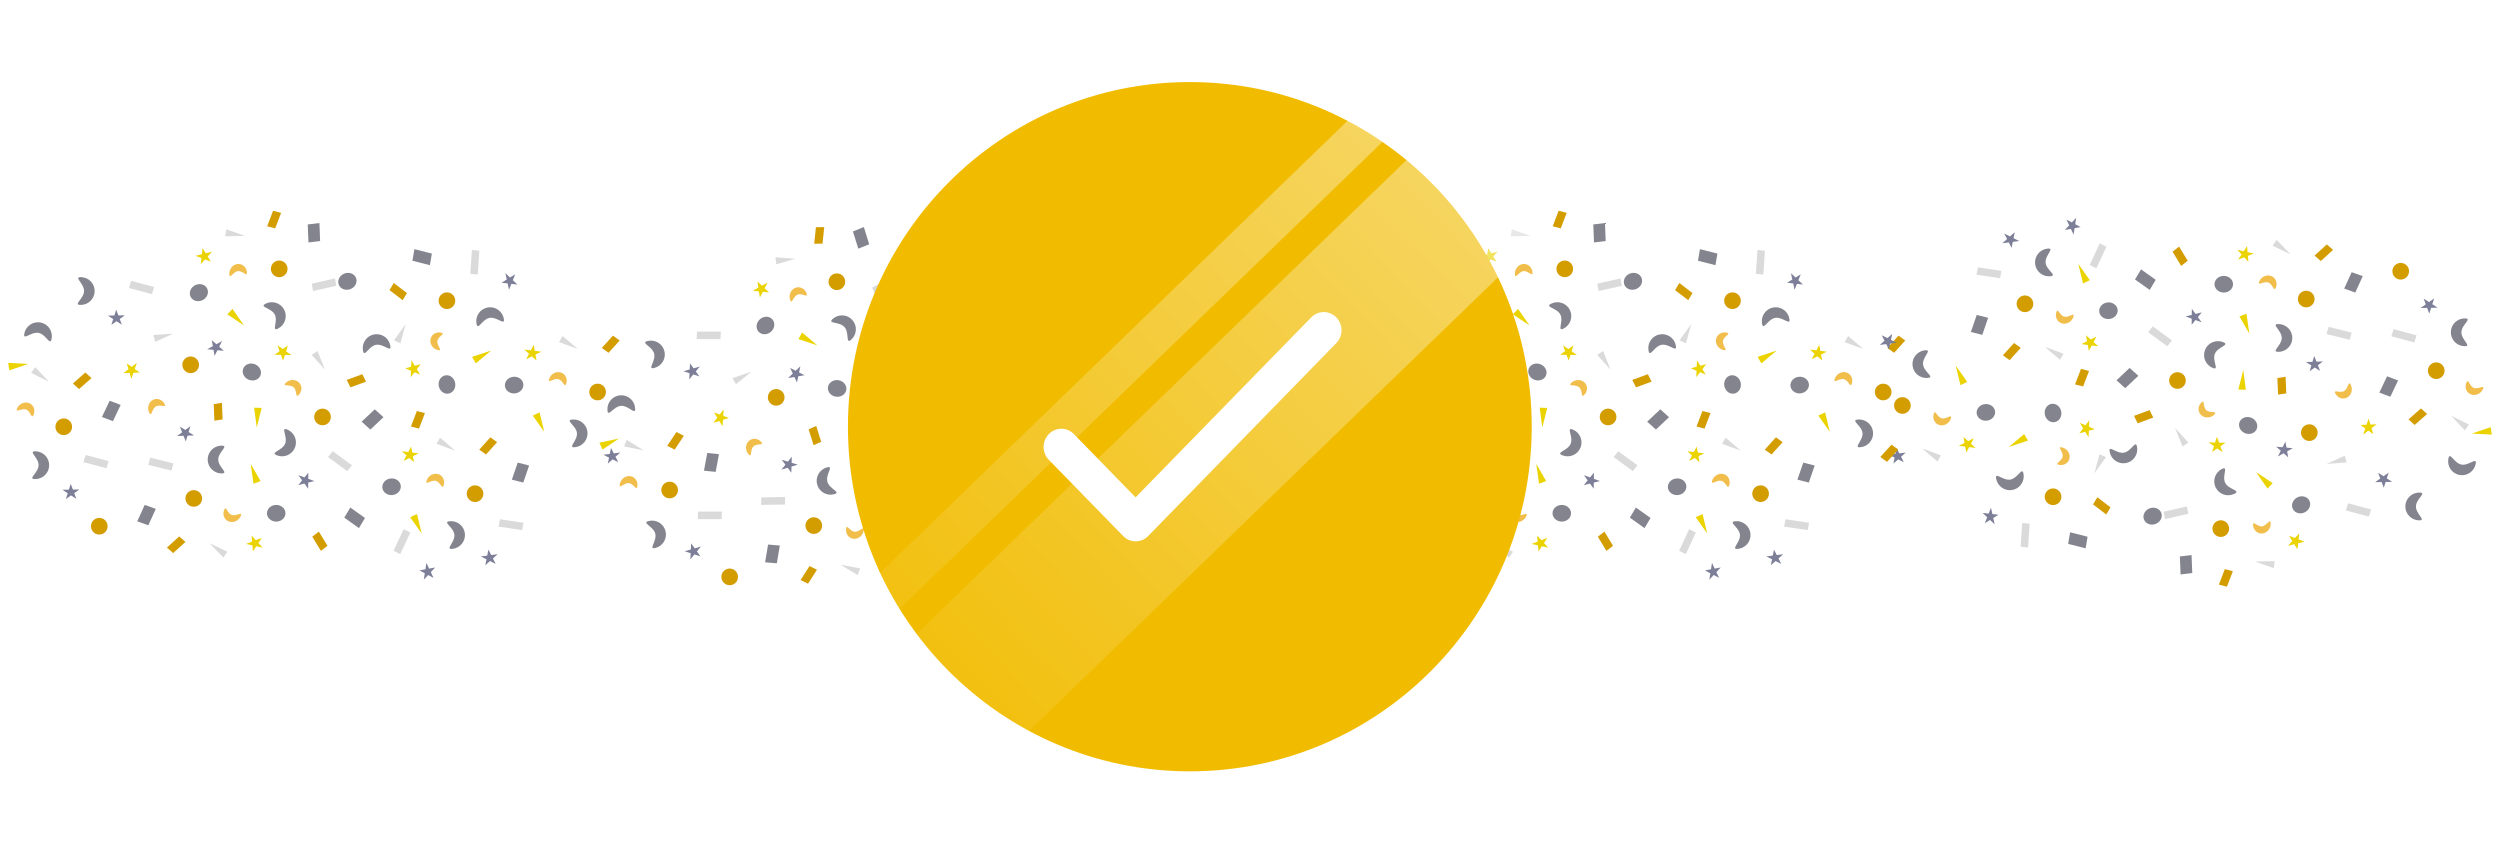 <svg width="457" height="156" viewBox="0 0 457 156" fill="none" xmlns="http://www.w3.org/2000/svg">
<rect width="3.036" height="1.521" transform="matrix(0.739 -0.674 0.752 0.659 30.512 100.103)" fill="#D39D00"/>
<rect width="2.151" height="3.294" transform="matrix(0.941 0.338 -0.414 0.91 26.455 92.299)" fill="#080A1E" fill-opacity="0.5"/>
<path d="M42.346 94.129C43.188 94.433 44.394 93.419 44.03 94.297C43.667 95.175 42.689 95.639 41.846 95.335C41.004 95.03 40.615 94.072 40.979 93.194C41.342 92.316 41.503 93.824 42.346 94.129Z" fill="#F1BE4B"/>
<path d="M38.289 99.293L41.575 100.862L40.828 101.918L38.289 99.293Z" fill="#DADADA"/>
<rect width="4.243" height="1.408" transform="matrix(-0.996 -0.248 0.267 -0.935 31.335 86.028)" fill="#DADADA"/>
<path d="M34.804 77.907L34.482 78.976L35.471 79.592L34.283 79.637L33.961 80.705L33.549 79.664L32.361 79.708L33.294 79.02L32.883 77.979L33.871 78.595L34.804 77.907Z" fill="#7C7F97"/>
<path d="M45.824 84.782L47.636 87.948L46.339 88.419L45.824 84.782Z" fill="#EAD300"/>
<circle cx="35.423" cy="91.114" r="1.524" fill="#D39D00"/>
<circle cx="18.15" cy="96.194" r="1.524" fill="#D39D00"/>
<path d="M39.897 84.002C39.897 85.405 41.921 86.542 40.513 86.542C39.105 86.542 37.963 85.405 37.963 84.002C37.963 82.599 39.105 81.462 40.513 81.462C41.921 81.462 39.897 82.599 39.897 84.002Z" fill="#080A1E" fill-opacity="0.5"/>
<ellipse cx="50.494" cy="93.824" rx="1.693" ry="1.524" fill="#080A1E" fill-opacity="0.5"/>
<path d="M45.989 97.9L46.761 98.744L47.859 98.319L47.239 99.266L48.011 100.11L46.855 99.851L46.235 100.798L46.141 99.692L44.985 99.433L46.083 99.007L45.989 97.9Z" fill="#EAD300"/>
<rect width="3.036" height="1.521" transform="matrix(0.52 0.854 -0.791 0.612 58.285 97.177)" fill="#D39D00"/>
<rect width="2.151" height="3.294" transform="matrix(-0.512 0.859 -0.815 -0.58 66.72 94.688)" fill="#080A1E" fill-opacity="0.5"/>
<rect width="4.243" height="1.408" transform="matrix(0.434 -0.93 0.867 0.441 71.942 100.677)" fill="#DADADA"/>
<path d="M79.25 105.635L78.263 105.115L77.469 105.967L77.652 104.793L76.665 104.272L77.766 104.067L77.95 102.893L78.446 103.94L79.547 103.735L78.753 104.588L79.25 105.635Z" fill="#7C7F97"/>
<path d="M5.159 66.522L1.705 67.695L1.49 66.332L5.159 66.522Z" fill="#EAD300"/>
<path d="M7.058 60.854C5.681 60.586 4.178 62.355 4.447 60.972C4.717 59.59 6.051 58.687 7.428 58.955C8.805 59.224 9.703 60.562 9.434 61.944C9.165 63.326 8.435 61.122 7.058 60.854Z" fill="#080A1E" fill-opacity="0.5"/>
<rect width="3.036" height="1.521" transform="matrix(-0.939 0.344 -0.446 -0.895 66.909 69.763)" fill="#D39D00"/>
<rect width="2.151" height="3.294" transform="matrix(-0.743 -0.669 0.728 -0.686 67.705 78.522)" fill="#080A1E" fill-opacity="0.5"/>
<path d="M53.694 70.807C53.029 70.206 51.529 70.688 52.198 70.013C52.867 69.338 53.949 69.279 54.613 69.88C55.277 70.481 55.273 71.516 54.604 72.19C53.935 72.865 54.358 71.408 53.694 70.807Z" fill="#F1BE4B"/>
<path d="M59.405 67.566L56.958 64.868L58.05 64.174L59.405 67.566Z" fill="#DADADA"/>
<rect width="4.243" height="1.408" transform="matrix(0.828 0.607 -0.601 0.764 60.813 82.476)" fill="#DADADA"/>
<path d="M54.525 88.676L55.228 87.809L54.546 86.864L55.662 87.273L56.365 86.406L56.352 87.526L57.468 87.936L56.343 88.219L56.33 89.339L55.649 88.394L54.525 88.676Z" fill="#7C7F97"/>
<path d="M46.932 78.138L46.456 74.522L47.834 74.577L46.932 78.138Z" fill="#EAD300"/>
<circle cx="58.957" cy="76.22" r="1.524" transform="rotate(-157.729 58.957 76.22)" fill="#D39D00"/>
<path d="M52.121 81.107C52.653 79.808 51.211 77.989 52.514 78.523C53.817 79.056 54.443 80.541 53.911 81.84C53.379 83.138 51.892 83.758 50.589 83.224C49.286 82.69 51.589 82.405 52.121 81.107Z" fill="#080A1E" fill-opacity="0.5"/>
<ellipse cx="46.037" cy="68.001" rx="1.693" ry="1.524" transform="rotate(-157.729 46.037 68.001)" fill="#080A1E" fill-opacity="0.5"/>
<path d="M51.752 65.935L51.356 64.862L50.179 64.84L51.112 64.198L50.717 63.124L51.689 63.802L52.622 63.16L52.289 64.22L53.261 64.898L52.084 64.875L51.752 65.935Z" fill="#EAD300"/>
<rect width="3.036" height="1.521" transform="matrix(-0.671 0.741 -0.811 -0.584 90.874 80.83)" fill="#D39D00"/>
<rect width="2.151" height="3.294" transform="matrix(-0.969 -0.247 0.325 -0.946 95.653 88.213)" fill="#080A1E" fill-opacity="0.5"/>
<path d="M79.661 87.9C78.794 87.677 77.69 88.802 77.968 87.893C78.247 86.985 79.176 86.429 80.044 86.652C80.912 86.876 81.389 87.793 81.111 88.702C80.832 89.61 80.529 88.124 79.661 87.9Z" fill="#F1BE4B"/>
<path d="M83.21 82.375L79.789 81.125L80.433 80.002L83.21 82.375Z" fill="#DADADA"/>
<rect width="4.243" height="1.408" transform="matrix(1.015 0.152 -0.177 0.956 91.391 94.918)" fill="#DADADA"/>
<path d="M88.709 103.333L88.928 102.238L87.886 101.719L89.064 101.562L89.283 100.467L89.792 101.465L90.97 101.308L90.106 102.082L90.615 103.079L89.573 102.56L88.709 103.333Z" fill="#7C7F97"/>
<path d="M77.086 97.535L74.982 94.556L76.228 93.963L77.086 97.535Z" fill="#EAD300"/>
<circle cx="86.839" cy="90.244" r="1.524" transform="rotate(174.551 86.839 90.244)" fill="#D39D00"/>
<path d="M83.06 97.749C82.927 96.353 80.805 95.413 82.206 95.279C83.608 95.145 84.853 96.169 84.986 97.566C85.119 98.962 84.091 100.203 82.689 100.336C81.287 100.47 83.194 99.146 83.06 97.749Z" fill="#080A1E" fill-opacity="0.5"/>
<ellipse cx="71.579" cy="88.978" rx="1.693" ry="1.524" transform="rotate(174.551 71.579 88.978)" fill="#080A1E" fill-opacity="0.5"/>
<path d="M75.676 84.492L74.827 83.725L73.775 84.253L74.302 83.251L73.453 82.484L74.628 82.632L75.156 81.63L75.355 82.723L76.53 82.871L75.478 83.399L75.676 84.492Z" fill="#EAD300"/>
<rect width="3.036" height="1.521" transform="matrix(-0.671 0.741 -0.811 -0.584 113.279 62.243)" fill="#D39D00"/>
<ellipse cx="63.506" cy="51.426" rx="1.693" ry="1.524" transform="rotate(-21.241 63.506 51.426)" fill="#080A1E" fill-opacity="0.5"/>
<rect width="3.036" height="1.521" transform="matrix(0.794 0.607 -0.515 0.857 71.982 51.73)" fill="#D39D00"/>
<rect width="2.151" height="3.294" transform="matrix(-0.166 0.986 -0.969 -0.246 78.942 46.354)" fill="#080A1E" fill-opacity="0.5"/>
<path d="M79.96 62.316C79.81 63.2 81.022 64.206 80.094 64.004C79.165 63.802 78.534 62.922 78.685 62.039C78.835 61.155 79.71 60.603 80.638 60.805C81.567 61.007 80.111 61.433 79.96 62.316Z" fill="#F1BE4B"/>
<path d="M74.159 59.24L73.197 62.752L72.025 62.204L74.159 59.24Z" fill="#DADADA"/>
<rect width="4.243" height="1.408" transform="matrix(0.067 -1.024 0.968 0.097 85.979 50.044)" fill="#DADADA"/>
<path d="M94.587 52.017L93.478 51.89L93.047 52.972L92.793 51.811L91.684 51.684L92.636 51.094L92.382 49.933L93.224 50.729L94.176 50.139L93.745 51.221L94.587 52.017Z" fill="#7C7F97"/>
<path d="M89.776 64.082L86.982 66.426L86.287 65.233L89.776 64.082Z" fill="#EAD300"/>
<circle cx="81.699" cy="54.968" r="1.524" transform="rotate(79.784 81.699 54.968)" fill="#D39D00"/>
<path d="M89.493 58.111C88.112 58.359 87.352 60.553 87.102 59.167C86.852 57.781 87.769 56.456 89.15 56.207C90.53 55.958 91.852 56.88 92.102 58.266C92.351 59.652 90.873 57.862 89.493 58.111Z" fill="#080A1E" fill-opacity="0.5"/>
<path d="M68.74 63.033C67.36 63.282 66.6 65.475 66.35 64.089C66.1 62.703 67.017 61.378 68.397 61.129C69.778 60.88 71.1 61.802 71.35 63.188C71.599 64.574 70.121 62.784 68.74 63.033Z" fill="#080A1E" fill-opacity="0.5"/>
<ellipse cx="81.706" cy="70.282" rx="1.693" ry="1.524" transform="rotate(79.784 81.706 70.282)" fill="#080A1E" fill-opacity="0.5"/>
<path d="M76.894 66.571L76.201 67.481L76.815 68.486L75.772 68.043L75.079 68.953L75.128 67.77L74.086 67.327L75.159 67.038L75.208 65.855L75.822 66.86L76.894 66.571Z" fill="#EAD300"/>
<rect width="3.036" height="1.521" transform="matrix(0.041 0.999 -0.988 0.152 40.57 73.639)" fill="#D39D00"/>
<path d="M28.502 74.289C27.727 74.738 27.728 76.314 27.29 75.471C26.852 74.627 27.125 73.579 27.9 73.13C28.676 72.681 29.659 73.001 30.098 73.844C30.536 74.687 29.278 73.839 28.502 74.289Z" fill="#F1BE4B"/>
<path d="M31.682 60.98L28.366 62.486L28.038 61.235L31.682 60.98Z" fill="#DADADA"/>
<rect width="4.243" height="1.408" transform="matrix(0.992 0.266 -0.283 0.93 23.966 51.336)" fill="#DADADA"/>
<path d="M20.352 59.394L20.693 58.331L19.716 57.697L20.904 57.674L21.245 56.611L21.639 57.66L22.827 57.637L21.881 58.308L22.275 59.357L21.297 58.723L20.352 59.394Z" fill="#7C7F97"/>
<circle cx="34.855" cy="66.691" r="1.524" transform="rotate(130.04 34.855 66.691)" fill="#D39D00"/>
<path d="M15.369 53.209C15.395 51.806 13.392 50.633 14.8 50.658C16.207 50.683 17.328 51.841 17.303 53.243C17.278 54.646 16.116 55.763 14.708 55.737C13.3 55.712 15.344 54.611 15.369 53.209Z" fill="#080A1E" fill-opacity="0.5"/>
<rect width="3.036" height="1.521" transform="matrix(-0.751 0.661 -0.74 -0.672 16.727 69.115)" fill="#D39D00"/>
<rect width="2.151" height="3.294" transform="matrix(-0.935 -0.355 0.43 -0.903 20.643 76.99)" fill="#080A1E" fill-opacity="0.5"/>
<path d="M4.788 74.876C3.951 74.556 2.727 75.549 3.106 74.678C3.486 73.806 4.472 73.359 5.309 73.679C6.146 73.998 6.517 74.964 6.138 75.835C5.758 76.707 5.625 75.195 4.788 74.876Z" fill="#F1BE4B"/>
<path d="M8.937 69.786L5.679 68.158L6.446 67.115L8.937 69.786Z" fill="#DADADA"/>
<rect width="4.243" height="1.408" transform="matrix(0.992 0.266 -0.283 0.93 15.651 83.172)" fill="#DADADA"/>
<path d="M12.037 91.23L12.378 90.167L11.4 89.533L12.589 89.51L12.93 88.448L13.323 89.496L14.511 89.474L13.566 90.144L13.959 91.193L12.982 90.559L12.037 91.23Z" fill="#7C7F97"/>
<circle cx="11.655" cy="78.014" r="1.524" transform="rotate(-178.97 11.655 78.014)" fill="#D39D00"/>
<path d="M7.054 85.045C7.079 83.643 5.076 82.469 6.484 82.495C7.892 82.52 9.013 83.677 8.988 85.08C8.963 86.483 7.801 87.599 6.393 87.574C4.985 87.549 7.029 86.448 7.054 85.045Z" fill="#080A1E" fill-opacity="0.5"/>
<path d="M25.537 68.094L24.393 68.143L24.013 69.257L23.687 68.173L22.544 68.221L23.486 67.502L23.16 66.418L24.067 67.058L25.009 66.34L24.629 67.454L25.537 68.094Z" fill="#EAD300"/>
<rect width="3.036" height="1.521" transform="matrix(-0.357 0.934 -0.968 -0.251 51.389 38.911)" fill="#D39D00"/>
<rect width="2.151" height="3.294" transform="matrix(-0.993 0.121 -0.039 -0.999 58.519 44.06)" fill="#080A1E" fill-opacity="0.5"/>
<path d="M43.5 49.563C42.61 49.67 41.989 51.118 41.919 50.17C41.85 49.222 42.515 48.368 43.404 48.261C44.294 48.155 45.072 48.837 45.141 49.785C45.211 50.733 44.39 49.457 43.5 49.563Z" fill="#F1BE4B"/>
<path d="M44.805 43.128L41.164 43.202L41.357 41.922L44.805 43.128Z" fill="#DADADA"/>
<rect width="4.243" height="1.408" transform="matrix(1.001 -0.226 0.182 0.955 56.976 51.855)" fill="#DADADA"/>
<path d="M39.221 65.052L39.029 63.952L37.869 63.846L38.91 63.273L38.718 62.173L39.553 62.919L40.595 62.346L40.07 63.379L40.906 64.125L39.746 64.018L39.221 65.052Z" fill="#7C7F97"/>
<path d="M44.59 59.477L41.55 57.462L42.497 56.458L44.59 59.477Z" fill="#EAD300"/>
<circle cx="51.039" cy="49.148" r="1.524" transform="rotate(153.309 51.039 49.148)" fill="#D39D00"/>
<path d="M50.236 57.512C49.606 56.258 47.287 56.151 48.545 55.519C49.804 54.886 51.334 55.389 51.965 56.643C52.595 57.896 52.086 59.425 50.827 60.058C49.569 60.69 50.866 58.765 50.236 57.512Z" fill="#080A1E" fill-opacity="0.5"/>
<ellipse cx="36.356" cy="53.496" rx="1.693" ry="1.524" transform="rotate(153.309 36.356 53.496)" fill="#080A1E" fill-opacity="0.5"/>
<path d="M38.551 47.83L37.481 47.423L36.692 48.296L36.821 47.172L35.751 46.764L36.9 46.476L37.029 45.351L37.61 46.298L38.759 46.01L37.969 46.883L38.551 47.83Z" fill="#EAD300"/>
<rect width="3.036" height="1.521" transform="matrix(-0.357 0.934 -0.968 -0.251 77.678 75.513)" fill="#D39D00"/>
<path d="M102.066 69.314C101.198 69.091 100.095 70.216 100.373 69.307C100.652 68.399 101.581 67.843 102.449 68.066C103.317 68.289 103.794 69.207 103.516 70.115C103.237 71.024 102.934 69.537 102.066 69.314Z" fill="#F1BE4B"/>
<path d="M105.614 63.789L102.194 62.539L102.838 61.416L105.614 63.789Z" fill="#DADADA"/>
<path d="M111.114 84.747L111.333 83.652L110.29 83.132L111.468 82.976L111.688 81.881L112.197 82.879L113.375 82.722L112.511 83.495L113.02 84.493L111.977 83.973L111.114 84.747Z" fill="#7C7F97"/>
<path d="M99.491 78.949L97.387 75.97L98.633 75.377L99.491 78.949Z" fill="#EAD300"/>
<circle cx="109.244" cy="71.658" r="1.524" transform="rotate(174.551 109.244 71.658)" fill="#D39D00"/>
<path d="M105.465 79.163C105.332 77.767 103.209 76.827 104.611 76.693C106.013 76.559 107.258 77.583 107.391 78.98C107.524 80.376 106.496 81.617 105.094 81.751C103.692 81.884 105.598 80.56 105.465 79.163Z" fill="#080A1E" fill-opacity="0.5"/>
<ellipse cx="93.983" cy="70.392" rx="1.693" ry="1.524" transform="rotate(174.551 93.983 70.392)" fill="#080A1E" fill-opacity="0.5"/>
<path d="M98.081 65.906L97.232 65.139L96.18 65.667L96.707 64.665L95.858 63.898L97.033 64.046L97.561 63.044L97.76 64.137L98.935 64.285L97.882 64.813L98.081 65.906Z" fill="#EAD300"/>
<rect width="3.036" height="1.521" transform="matrix(0.539 -0.842 0.897 0.442 146.342 106.031)" fill="#D39D00"/>
<rect width="2.151" height="3.294" transform="matrix(0.997 0.083 -0.164 0.986 140.404 99.544)" fill="#080A1E" fill-opacity="0.5"/>
<path d="M156.226 97.198C157.119 97.274 158.021 95.982 157.897 96.924C157.773 97.866 156.949 98.568 156.056 98.492C155.163 98.416 154.54 97.591 154.664 96.648C154.788 95.706 155.333 97.122 156.226 97.198Z" fill="#F1BE4B"/>
<path d="M153.644 103.236L157.224 103.901L156.776 105.115L153.644 103.236Z" fill="#DADADA"/>
<rect width="4.243" height="1.408" transform="matrix(-1.027 0.018 0.016 -0.972 143.494 92.223)" fill="#DADADA"/>
<path d="M144.743 83.481L144.709 84.597L145.823 84.936L144.687 85.286L144.653 86.402L143.986 85.502L142.85 85.853L143.573 84.947L142.905 84.047L144.02 84.387L144.743 83.481Z" fill="#7C7F97"/>
<path d="M157.167 87.269L159.736 89.858L158.605 90.65L157.167 87.269Z" fill="#EAD300"/>
<circle cx="148.759" cy="96.078" r="1.524" transform="rotate(-15 148.759 96.078)" fill="#D39D00"/>
<circle cx="133.389" cy="105.455" r="1.524" transform="rotate(-15 133.389 105.455)" fill="#D39D00"/>
<path d="M151.24 88.049C151.603 89.405 153.852 89.979 152.492 90.344C151.132 90.708 149.735 89.905 149.372 88.55C149.009 87.195 149.817 85.801 151.177 85.437C152.537 85.072 150.877 86.694 151.24 88.049Z" fill="#080A1E" fill-opacity="0.5"/>
<ellipse cx="164.018" cy="94.794" rx="1.693" ry="1.524" transform="rotate(-15 164.018 94.794)" fill="#080A1E" fill-opacity="0.5"/>
<path d="M160.721 99.898L161.686 100.513L162.636 99.818L162.282 100.894L163.247 101.509L162.063 101.558L161.709 102.634L161.332 101.589L160.148 101.638L161.099 100.943L160.721 99.898Z" fill="#EAD300"/>
<rect width="3.036" height="1.521" transform="matrix(0.724 0.69 -0.605 0.796 172.411 96.017)" fill="#D39D00"/>
<rect width="2.151" height="3.294" transform="matrix(-0.272 0.962 -0.937 -0.35 179.915 91.43)" fill="#080A1E" fill-opacity="0.5"/>
<rect width="4.243" height="1.408" transform="matrix(0.178 -1.011 0.951 0.201 186.509 95.862)" fill="#DADADA"/>
<path d="M194.851 98.76L193.763 98.513L193.216 99.542L193.09 98.361L192.001 98.113L193.012 97.63L192.885 96.448L193.636 97.332L194.647 96.848L194.1 97.877L194.851 98.76Z" fill="#7C7F97"/>
<path d="M113.161 80.157L110.129 82.183L109.568 80.922L113.161 80.157Z" fill="#EAD300"/>
<path d="M113.529 74.19C112.13 74.287 111.135 76.385 111.038 74.98C110.94 73.575 111.995 72.357 113.395 72.26C114.794 72.163 116.008 73.223 116.106 74.628C116.203 76.033 114.929 74.093 113.529 74.19Z" fill="#080A1E" fill-opacity="0.5"/>
<rect width="3.036" height="1.521" transform="matrix(-0.818 0.575 -0.663 -0.749 173.646 67.305)" fill="#D39D00"/>
<rect width="2.151" height="3.294" transform="matrix(-0.891 -0.454 0.526 -0.851 176.682 75.559)" fill="#080A1E" fill-opacity="0.5"/>
<path d="M161.151 71.734C160.354 71.325 159.03 72.179 159.501 71.354C159.973 70.529 161.002 70.192 161.799 70.6C162.597 71.009 162.861 72.009 162.389 72.834C161.917 73.659 161.949 72.142 161.151 71.734Z" fill="#F1BE4B"/>
<path d="M165.829 67.125L162.768 65.152L163.643 64.199L165.829 67.125Z" fill="#DADADA"/>
<rect width="4.243" height="1.408" transform="matrix(0.957 0.372 -0.383 0.894 171.048 81.162)" fill="#DADADA"/>
<path d="M166.579 88.779L167.034 87.76L166.131 87.023L167.315 87.129L167.769 86.11L168.046 87.195L169.23 87.302L168.217 87.866L168.494 88.951L167.592 88.215L166.579 88.779Z" fill="#7C7F97"/>
<path d="M156.518 80.565L155.121 77.195L156.467 76.891L156.518 80.565Z" fill="#EAD300"/>
<circle cx="167.637" cy="75.6" r="1.524" transform="rotate(-172.729 167.637 75.6)" fill="#D39D00"/>
<path d="M162.298 82.089C162.476 80.698 160.612 79.313 162.009 79.492C163.406 79.67 164.394 80.942 164.217 82.334C164.039 83.726 162.763 84.709 161.366 84.531C159.969 84.353 162.121 83.481 162.298 82.089Z" fill="#080A1E" fill-opacity="0.5"/>
<ellipse cx="153.029" cy="71.005" rx="1.693" ry="1.524" transform="rotate(-172.729 153.029 71.005)" fill="#080A1E" fill-opacity="0.5"/>
<path d="M158.014 67.531L157.355 66.596L156.212 66.879L156.947 66.018L156.288 65.083L157.402 65.486L158.137 64.625L158.09 65.735L159.204 66.138L158.061 66.421L158.014 67.531Z" fill="#EAD300"/>
<rect width="3.036" height="1.521" transform="matrix(-0.457 0.89 -0.935 -0.354 199.659 71.792)" fill="#D39D00"/>
<rect width="2.151" height="3.294" transform="matrix(-1 0.012 0.07 -0.998 206.186 77.686)" fill="#080A1E" fill-opacity="0.5"/>
<path d="M190.658 81.524C189.762 81.533 188.987 82.905 189.021 81.955C189.055 81.005 189.809 80.228 190.705 80.219C191.601 80.21 192.3 80.973 192.266 81.922C192.232 82.872 191.554 81.515 190.658 81.524Z" fill="#F1BE4B"/>
<path d="M192.655 75.268L189.028 74.946L189.359 73.695L192.655 75.268Z" fill="#DADADA"/>
<rect width="4.243" height="1.408" transform="matrix(1.02 -0.116 0.077 0.969 203.805 85.267)" fill="#DADADA"/>
<path d="M203.392 94.089L203.32 92.975L202.179 92.742L203.276 92.286L203.204 91.172L203.954 92.004L205.052 91.548L204.418 92.518L205.168 93.35L204.026 93.118L203.392 94.089Z" fill="#7C7F97"/>
<path d="M190.664 91.497L187.861 89.164L188.911 88.269L190.664 91.497Z" fill="#EAD300"/>
<circle cx="198.198" cy="81.93" r="1.524" transform="rotate(159.551 198.198 81.93)" fill="#D39D00"/>
<path d="M196.491 90.157C196 88.843 193.707 88.484 195.026 87.992C196.346 87.5 197.813 88.167 198.303 89.481C198.793 90.796 198.121 92.26 196.801 92.752C195.482 93.244 196.981 91.472 196.491 90.157Z" fill="#080A1E" fill-opacity="0.5"/>
<ellipse cx="183.13" cy="84.656" rx="1.693" ry="1.524" transform="rotate(159.551 183.13 84.656)" fill="#080A1E" fill-opacity="0.5"/>
<path d="M185.927 79.262L184.908 78.742L184.028 79.524L184.279 78.42L183.26 77.899L184.433 77.737L184.684 76.633L185.158 77.637L186.332 77.476L185.452 78.258L185.927 79.262Z" fill="#EAD300"/>
<rect width="3.036" height="1.521" transform="matrix(-0.457 0.89 -0.935 -0.354 216.49 48.04)" fill="#D39D00"/>
<ellipse cx="165.613" cy="50.474" rx="1.693" ry="1.524" transform="rotate(-36.241 165.613 50.474)" fill="#080A1E" fill-opacity="0.5"/>
<rect width="3.036" height="1.521" transform="matrix(0.924 0.381 -0.276 0.961 173.879 48.573)" fill="#D39D00"/>
<rect width="2.151" height="3.294" transform="matrix(0.095 0.995 -1 0.014 179.211 41.579)" fill="#080A1E" fill-opacity="0.5"/>
<path d="M184.325 56.734C184.409 57.626 185.841 58.285 184.891 58.33C183.942 58.375 183.105 57.688 183.021 56.796C182.938 55.904 183.64 55.144 184.589 55.099C185.538 55.054 184.242 55.842 184.325 56.734Z" fill="#F1BE4B"/>
<path d="M177.925 55.264L177.906 58.906L176.631 58.679L177.925 55.264Z" fill="#DADADA"/>
<rect width="4.243" height="1.408" transform="matrix(-0.2 -1.007 0.96 -0.157 186.963 43.322)" fill="#DADADA"/>
<path d="M195.788 43L194.684 43.164L194.548 44.321L194.002 43.265L192.898 43.429L193.664 42.613L193.118 41.557L194.138 42.108L194.905 41.292L194.769 42.449L195.788 43Z" fill="#7C7F97"/>
<path d="M194.263 55.899L192.171 58.886L191.192 57.914L194.263 55.899Z" fill="#EAD300"/>
<circle cx="184.103" cy="49.186" r="1.524" transform="rotate(64.784 184.103 49.186)" fill="#D39D00"/>
<path d="M192.444 50.204C191.175 50.802 191.008 53.117 190.409 51.843C189.809 50.569 190.351 49.052 191.62 48.454C192.889 47.857 194.405 48.405 195.005 49.679C195.605 50.953 193.714 49.607 192.444 50.204Z" fill="#080A1E" fill-opacity="0.5"/>
<path d="M173.673 60.33C172.404 60.928 172.237 63.243 171.637 61.969C171.037 60.695 171.58 59.178 172.849 58.58C174.118 57.982 175.634 58.531 176.234 59.805C176.834 61.079 174.943 59.732 173.673 60.33Z" fill="#080A1E" fill-opacity="0.5"/>
<ellipse cx="188.073" cy="63.976" rx="1.693" ry="1.524" transform="rotate(64.784 188.073 63.976)" fill="#080A1E" fill-opacity="0.5"/>
<path d="M182.465 61.637L182.031 62.695L182.884 63.507L181.762 63.349L181.328 64.408L181.07 63.252L179.948 63.094L180.91 62.538L180.651 61.382L181.504 62.194L182.465 61.637Z" fill="#EAD300"/>
<rect width="3.036" height="1.521" transform="matrix(0.298 0.955 -0.915 0.403 149.208 77.866)" fill="#D39D00"/>
<path d="M137.72 81.617C137.087 82.251 137.496 83.773 136.855 83.072C136.213 82.371 136.206 81.288 136.838 80.654C137.471 80.019 138.504 80.073 139.145 80.774C139.787 81.475 138.352 80.982 137.72 81.617Z" fill="#F1BE4B"/>
<path d="M137.346 67.939L134.534 70.252L133.893 69.127L137.346 67.939Z" fill="#DADADA"/>
<rect width="4.243" height="1.408" transform="matrix(1.027 5.27428e-05 -0.033 0.972 127.398 60.62)" fill="#DADADA"/>
<path d="M125.992 69.339L126.046 68.224L124.938 67.864L126.08 67.535L126.134 66.42L126.786 67.331L127.928 67.001L127.188 67.894L127.839 68.805L126.731 68.446L125.992 69.339Z" fill="#7C7F97"/>
<circle cx="141.889" cy="72.634" r="1.524" transform="rotate(115.04 141.889 72.634)" fill="#D39D00"/>
<path d="M119.578 64.654C119.239 63.293 117.001 62.678 118.368 62.338C119.734 61.998 121.117 62.826 121.455 64.187C121.794 65.549 120.961 66.928 119.594 67.268C118.227 67.608 119.917 66.016 119.578 64.654Z" fill="#080A1E" fill-opacity="0.5"/>
<rect width="3.036" height="1.521" transform="matrix(-0.554 0.832 -0.889 -0.458 125.006 79.667)" fill="#D39D00"/>
<rect width="2.151" height="3.294" transform="matrix(-0.995 -0.101 0.182 -0.983 130.827 86.26)" fill="#080A1E" fill-opacity="0.5"/>
<path d="M114.965 88.321C114.074 88.229 113.149 89.505 113.29 88.565C113.431 87.625 114.267 86.938 115.159 87.03C116.05 87.122 116.658 87.959 116.517 88.899C116.376 89.839 115.856 88.413 114.965 88.321Z" fill="#F1BE4B"/>
<path d="M117.655 82.331L114.087 81.602L114.558 80.396L117.655 82.331Z" fill="#DADADA"/>
<rect width="4.243" height="1.408" transform="matrix(1.027 5.27428e-05 -0.033 0.972 127.605 93.524)" fill="#DADADA"/>
<path d="M126.2 102.243L126.254 101.128L125.146 100.768L126.288 100.439L126.342 99.323L126.994 100.235L128.135 99.905L127.396 100.798L128.047 101.709L126.939 101.35L126.2 102.243Z" fill="#7C7F97"/>
<circle cx="122.411" cy="89.576" r="1.524" transform="rotate(166.03 122.411 89.576)" fill="#D39D00"/>
<path d="M119.786 97.558C119.447 96.197 117.209 95.582 118.575 95.242C119.942 94.902 121.324 95.73 121.663 97.091C122.002 98.452 121.168 99.832 119.802 100.172C118.435 100.512 120.125 98.919 119.786 97.558Z" fill="#080A1E" fill-opacity="0.5"/>
<path d="M133.252 76.401L132.16 76.743L132.081 77.918L131.485 76.955L130.394 77.298L131.117 76.36L130.522 75.397L131.565 75.781L132.288 74.843L132.209 76.017L133.252 76.401Z" fill="#EAD300"/>
<rect width="3.036" height="1.521" transform="matrix(-0.103 0.995 -1 0.008 150.67 41.52)" fill="#D39D00"/>
<rect width="2.151" height="3.294" transform="matrix(-0.928 0.374 -0.297 -0.955 158.889 44.65)" fill="#080A1E" fill-opacity="0.5"/>
<path d="M145.807 53.852C144.975 54.185 144.75 55.745 144.437 54.847C144.125 53.95 144.546 52.952 145.378 52.619C146.209 52.286 147.137 52.744 147.449 53.641C147.762 54.539 146.639 53.519 145.807 53.852Z" fill="#F1BE4B"/>
<path d="M145.402 47.298L141.904 48.312L141.759 47.026L145.402 47.298Z" fill="#DADADA"/>
<rect width="4.243" height="1.408" transform="matrix(0.909 -0.478 0.423 0.876 159.416 52.578)" fill="#DADADA"/>
<path d="M145.682 69.92L145.212 68.908L144.064 69.105L144.921 68.282L144.451 67.27L145.451 67.774L146.309 66.951L146.07 68.085L147.07 68.589L145.922 68.786L145.682 69.92Z" fill="#7C7F97"/>
<path d="M149.426 63.146L145.967 61.986L146.622 60.772L149.426 63.146Z" fill="#EAD300"/>
<circle cx="152.981" cy="51.499" r="1.524" transform="rotate(138.309 152.981 51.499)" fill="#D39D00"/>
<path d="M154.371 59.786C153.438 58.739 151.17 59.235 152.222 58.299C153.273 57.362 154.882 57.452 155.815 58.5C156.748 59.547 156.652 61.156 155.601 62.092C154.549 63.029 155.304 60.834 154.371 59.786Z" fill="#080A1E" fill-opacity="0.5"/>
<ellipse cx="139.925" cy="59.5" rx="1.693" ry="1.524" transform="rotate(138.309 139.925 59.5)" fill="#080A1E" fill-opacity="0.5"/>
<path d="M140.577 53.459L139.439 53.343L138.902 54.39L138.736 53.271L137.598 53.154L138.633 52.578L138.466 51.459L139.273 52.223L140.308 51.647L139.771 52.695L140.577 53.459Z" fill="#EAD300"/>
<rect width="3.036" height="1.521" transform="matrix(-0.103 0.995 -1 0.008 185.536 70.072)" fill="#D39D00"/>
<path d="M207.489 57.772C206.593 57.781 205.818 59.153 205.852 58.203C205.886 57.254 206.64 56.477 207.536 56.467C208.432 56.458 209.131 57.221 209.097 58.171C209.063 59.12 208.385 57.763 207.489 57.772Z" fill="#F1BE4B"/>
<path d="M209.486 51.517L205.859 51.194L206.19 49.943L209.486 51.517Z" fill="#DADADA"/>
<path d="M220.223 70.337L220.151 69.223L219.01 68.991L220.107 68.534L220.035 67.42L220.785 68.252L221.883 67.796L221.249 68.767L221.999 69.599L220.857 69.366L220.223 70.337Z" fill="#7C7F97"/>
<path d="M207.495 67.745L204.692 65.412L205.742 64.517L207.495 67.745Z" fill="#EAD300"/>
<circle cx="215.029" cy="58.178" r="1.524" transform="rotate(159.551 215.029 58.178)" fill="#D39D00"/>
<path d="M213.322 66.406C212.831 65.091 210.538 64.733 211.857 64.241C213.177 63.748 214.644 64.415 215.134 65.73C215.624 67.044 214.952 68.509 213.632 69.001C212.313 69.493 213.812 67.72 213.322 66.406Z" fill="#080A1E" fill-opacity="0.5"/>
<ellipse cx="199.961" cy="60.905" rx="1.693" ry="1.524" transform="rotate(159.551 199.961 60.905)" fill="#080A1E" fill-opacity="0.5"/>
<path d="M202.758 55.511L201.739 54.99L200.859 55.773L201.11 54.668L200.091 54.148L201.264 53.986L201.515 52.882L201.99 53.886L203.163 53.724L202.283 54.507L202.758 55.511Z" fill="#EAD300"/>
<rect width="3.036" height="1.521" transform="matrix(0.739 -0.674 0.752 0.659 265.512 100.103)" fill="#D39D00"/>
<rect width="2.151" height="3.294" transform="matrix(0.941 0.338 -0.414 0.91 261.455 92.299)" fill="#080A1E" fill-opacity="0.5"/>
<path d="M277.346 94.129C278.188 94.433 279.394 93.419 279.03 94.297C278.667 95.175 277.689 95.639 276.846 95.335C276.003 95.03 275.615 94.072 275.979 93.194C276.342 92.316 276.503 93.824 277.346 94.129Z" fill="#F1BE4B"/>
<path d="M273.289 99.293L276.575 100.862L275.828 101.918L273.289 99.293Z" fill="#DADADA"/>
<rect width="4.243" height="1.408" transform="matrix(-0.996 -0.248 0.267 -0.935 266.335 86.028)" fill="#DADADA"/>
<path d="M269.804 77.907L269.482 78.976L270.471 79.592L269.283 79.637L268.961 80.705L268.549 79.664L267.361 79.708L268.294 79.02L267.883 77.979L268.871 78.595L269.804 77.907Z" fill="#7C7F97"/>
<path d="M280.824 84.782L282.636 87.948L281.339 88.419L280.824 84.782Z" fill="#EAD300"/>
<circle cx="270.423" cy="91.114" r="1.524" fill="#D39D00"/>
<circle cx="253.15" cy="96.194" r="1.524" fill="#D39D00"/>
<path d="M274.897 84.002C274.897 85.405 276.921 86.542 275.513 86.542C274.105 86.542 272.963 85.405 272.963 84.002C272.963 82.599 274.105 81.462 275.513 81.462C276.921 81.462 274.897 82.599 274.897 84.002Z" fill="#080A1E" fill-opacity="0.5"/>
<ellipse cx="285.494" cy="93.824" rx="1.693" ry="1.524" fill="#080A1E" fill-opacity="0.5"/>
<path d="M280.989 97.9L281.761 98.744L282.859 98.319L282.239 99.266L283.011 100.11L281.855 99.851L281.235 100.798L281.141 99.692L279.985 99.433L281.083 99.007L280.989 97.9Z" fill="#EAD300"/>
<rect width="3.036" height="1.521" transform="matrix(0.52 0.854 -0.791 0.612 293.285 97.177)" fill="#D39D00"/>
<rect width="2.151" height="3.294" transform="matrix(-0.512 0.859 -0.815 -0.58 301.72 94.688)" fill="#080A1E" fill-opacity="0.5"/>
<rect width="4.243" height="1.408" transform="matrix(0.434 -0.93 0.867 0.441 306.942 100.677)" fill="#DADADA"/>
<path d="M314.25 105.635L313.263 105.115L312.468 105.967L312.652 104.793L311.665 104.272L312.766 104.067L312.95 102.893L313.446 103.94L314.547 103.735L313.753 104.588L314.25 105.635Z" fill="#7C7F97"/>
<path d="M240.159 66.522L236.705 67.695L236.49 66.332L240.159 66.522Z" fill="#EAD300"/>
<path d="M242.058 60.854C240.681 60.586 239.178 62.355 239.447 60.972C239.717 59.59 241.051 58.687 242.428 58.955C243.805 59.224 244.703 60.562 244.434 61.944C244.165 63.326 243.435 61.122 242.058 60.854Z" fill="#080A1E" fill-opacity="0.5"/>
<rect width="3.036" height="1.521" transform="matrix(-0.939 0.344 -0.446 -0.895 301.909 69.763)" fill="#D39D00"/>
<rect width="2.151" height="3.294" transform="matrix(-0.743 -0.669 0.728 -0.686 302.705 78.522)" fill="#080A1E" fill-opacity="0.5"/>
<path d="M288.694 70.807C288.029 70.206 286.529 70.688 287.198 70.013C287.867 69.338 288.949 69.279 289.613 69.88C290.277 70.481 290.273 71.516 289.604 72.19C288.935 72.865 289.358 71.408 288.694 70.807Z" fill="#F1BE4B"/>
<path d="M294.405 67.566L291.958 64.868L293.05 64.174L294.405 67.566Z" fill="#DADADA"/>
<rect width="4.243" height="1.408" transform="matrix(0.828 0.607 -0.601 0.764 295.813 82.476)" fill="#DADADA"/>
<path d="M289.525 88.676L290.228 87.809L289.546 86.864L290.662 87.273L291.365 86.406L291.352 87.526L292.468 87.936L291.343 88.219L291.33 89.339L290.649 88.394L289.525 88.676Z" fill="#7C7F97"/>
<path d="M281.932 78.138L281.456 74.522L282.834 74.577L281.932 78.138Z" fill="#EAD300"/>
<circle cx="293.957" cy="76.22" r="1.524" transform="rotate(-157.729 293.957 76.22)" fill="#D39D00"/>
<path d="M287.121 81.107C287.653 79.808 286.211 77.989 287.514 78.523C288.817 79.056 289.443 80.541 288.911 81.84C288.379 83.138 286.892 83.758 285.589 83.224C284.286 82.69 286.589 82.405 287.121 81.107Z" fill="#080A1E" fill-opacity="0.5"/>
<ellipse cx="281.037" cy="68.001" rx="1.693" ry="1.524" transform="rotate(-157.729 281.037 68.001)" fill="#080A1E" fill-opacity="0.5"/>
<path d="M286.751 65.935L286.356 64.862L285.179 64.84L286.112 64.198L285.717 63.124L286.689 63.802L287.622 63.16L287.289 64.22L288.261 64.898L287.084 64.875L286.751 65.935Z" fill="#EAD300"/>
<rect width="3.036" height="1.521" transform="matrix(-0.671 0.741 -0.811 -0.584 325.874 80.83)" fill="#D39D00"/>
<rect width="2.151" height="3.294" transform="matrix(-0.969 -0.247 0.325 -0.946 330.653 88.213)" fill="#080A1E" fill-opacity="0.5"/>
<path d="M314.661 87.9C313.794 87.677 312.69 88.802 312.968 87.893C313.247 86.985 314.176 86.429 315.044 86.652C315.912 86.876 316.389 87.793 316.111 88.702C315.832 89.61 315.529 88.124 314.661 87.9Z" fill="#F1BE4B"/>
<path d="M318.209 82.375L314.789 81.125L315.433 80.002L318.209 82.375Z" fill="#DADADA"/>
<rect width="4.243" height="1.408" transform="matrix(1.015 0.152 -0.177 0.956 326.391 94.918)" fill="#DADADA"/>
<path d="M323.709 103.333L323.928 102.238L322.886 101.719L324.064 101.562L324.283 100.467L324.792 101.465L325.97 101.308L325.106 102.082L325.615 103.079L324.573 102.56L323.709 103.333Z" fill="#7C7F97"/>
<path d="M312.086 97.535L309.982 94.556L311.228 93.963L312.086 97.535Z" fill="#EAD300"/>
<circle cx="321.839" cy="90.244" r="1.524" transform="rotate(174.551 321.839 90.244)" fill="#D39D00"/>
<path d="M318.06 97.749C317.927 96.353 315.805 95.413 317.206 95.279C318.608 95.145 319.853 96.169 319.986 97.566C320.119 98.962 319.091 100.203 317.689 100.336C316.287 100.47 318.194 99.146 318.06 97.749Z" fill="#080A1E" fill-opacity="0.5"/>
<ellipse cx="306.578" cy="88.978" rx="1.693" ry="1.524" transform="rotate(174.551 306.578 88.978)" fill="#080A1E" fill-opacity="0.5"/>
<path d="M310.676 84.492L309.827 83.725L308.775 84.253L309.302 83.251L308.453 82.484L309.628 82.632L310.156 81.63L310.355 82.723L311.53 82.871L310.478 83.399L310.676 84.492Z" fill="#EAD300"/>
<rect width="3.036" height="1.521" transform="matrix(-0.671 0.741 -0.811 -0.584 348.279 62.243)" fill="#D39D00"/>
<ellipse cx="298.506" cy="51.426" rx="1.693" ry="1.524" transform="rotate(-21.241 298.506 51.426)" fill="#080A1E" fill-opacity="0.5"/>
<rect width="3.036" height="1.521" transform="matrix(0.794 0.607 -0.515 0.857 306.982 51.73)" fill="#D39D00"/>
<rect width="2.151" height="3.294" transform="matrix(-0.166 0.986 -0.969 -0.246 313.942 46.354)" fill="#080A1E" fill-opacity="0.5"/>
<path d="M314.96 62.316C314.81 63.2 316.023 64.206 315.094 64.004C314.165 63.802 313.534 62.922 313.685 62.039C313.835 61.155 314.71 60.603 315.638 60.805C316.567 61.007 315.11 61.433 314.96 62.316Z" fill="#F1BE4B"/>
<path d="M309.159 59.24L308.197 62.752L307.025 62.204L309.159 59.24Z" fill="#DADADA"/>
<rect width="4.243" height="1.408" transform="matrix(0.067 -1.024 0.968 0.097 320.979 50.044)" fill="#DADADA"/>
<path d="M329.587 52.017L328.478 51.89L328.047 52.972L327.793 51.811L326.684 51.684L327.636 51.094L327.382 49.933L328.224 50.729L329.176 50.139L328.745 51.221L329.587 52.017Z" fill="#7C7F97"/>
<path d="M324.776 64.082L321.982 66.426L321.287 65.233L324.776 64.082Z" fill="#EAD300"/>
<circle cx="316.699" cy="54.968" r="1.524" transform="rotate(79.784 316.699 54.968)" fill="#D39D00"/>
<path d="M324.493 58.111C323.112 58.359 322.352 60.553 322.102 59.167C321.852 57.781 322.769 56.456 324.149 56.207C325.53 55.958 326.852 56.88 327.102 58.266C327.351 59.652 325.873 57.862 324.493 58.111Z" fill="#080A1E" fill-opacity="0.5"/>
<path d="M303.74 63.033C302.36 63.282 301.6 65.475 301.35 64.089C301.1 62.703 302.017 61.378 303.397 61.129C304.778 60.88 306.1 61.802 306.349 63.188C306.599 64.574 305.121 62.784 303.74 63.033Z" fill="#080A1E" fill-opacity="0.5"/>
<ellipse cx="316.706" cy="70.282" rx="1.693" ry="1.524" transform="rotate(79.784 316.706 70.282)" fill="#080A1E" fill-opacity="0.5"/>
<path d="M311.895 66.571L311.201 67.481L311.815 68.486L310.772 68.043L310.079 68.953L310.128 67.77L309.086 67.327L310.159 67.038L310.208 65.855L310.822 66.86L311.895 66.571Z" fill="#EAD300"/>
<rect width="3.036" height="1.521" transform="matrix(0.041 0.999 -0.988 0.152 275.57 73.639)" fill="#D39D00"/>
<path d="M263.502 74.289C262.727 74.738 262.728 76.314 262.29 75.471C261.852 74.627 262.125 73.579 262.9 73.13C263.676 72.681 264.659 73.001 265.098 73.844C265.536 74.687 264.278 73.839 263.502 74.289Z" fill="#F1BE4B"/>
<path d="M266.682 60.98L263.366 62.486L263.039 61.235L266.682 60.98Z" fill="#DADADA"/>
<rect width="4.243" height="1.408" transform="matrix(0.992 0.266 -0.283 0.93 258.966 51.336)" fill="#DADADA"/>
<path d="M255.352 59.394L255.693 58.331L254.716 57.697L255.904 57.674L256.245 56.611L256.638 57.66L257.827 57.637L256.881 58.308L257.275 59.357L256.297 58.723L255.352 59.394Z" fill="#7C7F97"/>
<circle cx="269.855" cy="66.691" r="1.524" transform="rotate(130.04 269.855 66.691)" fill="#D39D00"/>
<path d="M250.369 53.209C250.394 51.806 248.392 50.633 249.8 50.658C251.208 50.683 252.329 51.841 252.303 53.243C252.278 54.646 251.116 55.763 249.708 55.737C248.3 55.712 250.344 54.611 250.369 53.209Z" fill="#080A1E" fill-opacity="0.5"/>
<rect width="3.036" height="1.521" transform="matrix(-0.751 0.661 -0.74 -0.672 251.727 69.115)" fill="#D39D00"/>
<rect width="2.151" height="3.294" transform="matrix(-0.935 -0.355 0.43 -0.903 255.643 76.99)" fill="#080A1E" fill-opacity="0.5"/>
<path d="M239.788 74.876C238.951 74.556 237.727 75.549 238.106 74.678C238.486 73.806 239.472 73.359 240.309 73.679C241.146 73.998 241.517 74.964 241.138 75.835C240.758 76.707 240.625 75.195 239.788 74.876Z" fill="#F1BE4B"/>
<path d="M243.937 69.786L240.679 68.158L241.446 67.115L243.937 69.786Z" fill="#DADADA"/>
<rect width="4.243" height="1.408" transform="matrix(0.992 0.266 -0.283 0.93 250.651 83.172)" fill="#DADADA"/>
<path d="M247.037 91.23L247.378 90.167L246.4 89.533L247.589 89.51L247.93 88.448L248.323 89.496L249.511 89.474L248.566 90.144L248.959 91.193L247.982 90.559L247.037 91.23Z" fill="#7C7F97"/>
<circle cx="246.655" cy="78.014" r="1.524" transform="rotate(-178.97 246.655 78.014)" fill="#D39D00"/>
<path d="M242.054 85.045C242.079 83.643 240.076 82.469 241.484 82.495C242.892 82.52 244.013 83.677 243.988 85.08C243.963 86.483 242.801 87.599 241.393 87.574C239.985 87.549 242.029 86.448 242.054 85.045Z" fill="#080A1E" fill-opacity="0.5"/>
<path d="M260.537 68.094L259.394 68.143L259.013 69.257L258.687 68.173L257.544 68.221L258.486 67.502L258.16 66.418L259.068 67.058L260.009 66.34L259.629 67.454L260.537 68.094Z" fill="#EAD300"/>
<rect width="3.036" height="1.521" transform="matrix(-0.357 0.934 -0.968 -0.251 286.389 38.911)" fill="#D39D00"/>
<rect width="2.151" height="3.294" transform="matrix(-0.993 0.121 -0.039 -0.999 293.519 44.06)" fill="#080A1E" fill-opacity="0.5"/>
<path d="M278.5 49.563C277.61 49.67 276.989 51.118 276.919 50.17C276.85 49.222 277.515 48.368 278.405 48.261C279.294 48.155 280.072 48.837 280.141 49.785C280.211 50.733 279.39 49.457 278.5 49.563Z" fill="#F1BE4B"/>
<path d="M279.805 43.128L276.164 43.202L276.357 41.922L279.805 43.128Z" fill="#DADADA"/>
<rect width="4.243" height="1.408" transform="matrix(1.001 -0.226 0.182 0.955 291.976 51.855)" fill="#DADADA"/>
<path d="M274.221 65.052L274.029 63.952L272.869 63.846L273.91 63.273L273.717 62.173L274.553 62.919L275.595 62.346L275.07 63.379L275.906 64.125L274.746 64.018L274.221 65.052Z" fill="#7C7F97"/>
<path d="M279.59 59.477L276.55 57.462L277.497 56.458L279.59 59.477Z" fill="#EAD300"/>
<circle cx="286.039" cy="49.148" r="1.524" transform="rotate(153.309 286.039 49.148)" fill="#D39D00"/>
<path d="M285.236 57.512C284.606 56.258 282.287 56.151 283.545 55.519C284.804 54.886 286.334 55.389 286.965 56.643C287.595 57.896 287.086 59.425 285.827 60.058C284.569 60.69 285.866 58.765 285.236 57.512Z" fill="#080A1E" fill-opacity="0.5"/>
<ellipse cx="271.356" cy="53.496" rx="1.693" ry="1.524" transform="rotate(153.309 271.356 53.496)" fill="#080A1E" fill-opacity="0.5"/>
<path d="M273.551 47.83L272.481 47.423L271.692 48.296L271.82 47.172L270.751 46.764L271.9 46.476L272.029 45.351L272.61 46.298L273.759 46.01L272.969 46.883L273.551 47.83Z" fill="#EAD300"/>
<rect width="3.036" height="1.521" transform="matrix(-0.357 0.934 -0.968 -0.251 312.678 75.513)" fill="#D39D00"/>
<path d="M337.066 69.314C336.198 69.091 335.095 70.216 335.373 69.307C335.652 68.399 336.581 67.843 337.449 68.066C338.317 68.289 338.794 69.207 338.516 70.115C338.237 71.024 337.934 69.537 337.066 69.314Z" fill="#F1BE4B"/>
<path d="M340.614 63.789L337.194 62.539L337.838 61.416L340.614 63.789Z" fill="#DADADA"/>
<path d="M346.114 84.747L346.333 83.652L345.29 83.132L346.468 82.976L346.688 81.881L347.197 82.879L348.375 82.722L347.511 83.495L348.02 84.493L346.977 83.973L346.114 84.747Z" fill="#7C7F97"/>
<path d="M334.491 78.949L332.387 75.97L333.633 75.377L334.491 78.949Z" fill="#EAD300"/>
<circle cx="344.244" cy="71.658" r="1.524" transform="rotate(174.551 344.244 71.658)" fill="#D39D00"/>
<path d="M340.465 79.163C340.332 77.767 338.209 76.827 339.611 76.693C341.013 76.559 342.258 77.583 342.391 78.98C342.524 80.376 341.496 81.617 340.094 81.751C338.692 81.884 340.598 80.56 340.465 79.163Z" fill="#080A1E" fill-opacity="0.5"/>
<ellipse cx="328.983" cy="70.392" rx="1.693" ry="1.524" transform="rotate(174.551 328.983 70.392)" fill="#080A1E" fill-opacity="0.5"/>
<path d="M333.081 65.906L332.232 65.139L331.18 65.667L331.707 64.665L330.858 63.898L332.033 64.046L332.561 63.044L332.76 64.137L333.935 64.285L332.882 64.813L333.081 65.906Z" fill="#EAD300"/>
<rect width="3.036" height="1.521" transform="matrix(-0.739 0.674 -0.752 -0.659 426.488 45.675)" fill="#D39D00"/>
<rect width="2.151" height="3.294" transform="matrix(-0.941 -0.338 0.414 -0.91 430.545 53.479)" fill="#080A1E" fill-opacity="0.5"/>
<path d="M414.654 51.65C413.812 51.345 412.606 52.36 412.97 51.482C413.333 50.604 414.311 50.139 415.154 50.443C415.997 50.748 416.385 51.707 416.021 52.585C415.658 53.463 415.497 51.954 414.654 51.65Z" fill="#F1BE4B"/>
<path d="M418.711 46.486L415.425 44.916L416.172 43.86L418.711 46.486Z" fill="#DADADA"/>
<rect width="4.243" height="1.408" transform="matrix(0.996 0.248 -0.267 0.935 425.665 59.75)" fill="#DADADA"/>
<path d="M422.196 67.871L422.518 66.802L421.529 66.186L422.717 66.142L423.039 65.073L423.451 66.114L424.639 66.07L423.705 66.758L424.117 67.8L423.129 67.183L422.196 67.871Z" fill="#7C7F97"/>
<path d="M411.176 60.996L409.364 57.831L410.661 57.359L411.176 60.996Z" fill="#EAD300"/>
<circle cx="421.577" cy="54.664" r="1.524" transform="rotate(180 421.577 54.664)" fill="#D39D00"/>
<circle cx="438.85" cy="49.584" r="1.524" transform="rotate(180 438.85 49.584)" fill="#D39D00"/>
<path d="M417.103 61.777C417.103 60.374 415.079 59.236 416.487 59.236C417.895 59.236 419.037 60.374 419.037 61.777C419.037 63.179 417.895 64.317 416.487 64.317C415.079 64.317 417.103 63.179 417.103 61.777Z" fill="#080A1E" fill-opacity="0.5"/>
<ellipse cx="406.506" cy="51.955" rx="1.693" ry="1.524" transform="rotate(180 406.506 51.955)" fill="#080A1E" fill-opacity="0.5"/>
<path d="M411.011 47.878L410.239 47.034L409.141 47.459L409.761 46.512L408.989 45.669L410.145 45.927L410.765 44.98L410.859 46.087L412.015 46.345L410.917 46.771L411.011 47.878Z" fill="#EAD300"/>
<rect width="3.036" height="1.521" transform="matrix(-0.52 -0.854 0.791 -0.612 398.715 48.601)" fill="#D39D00"/>
<rect width="2.151" height="3.294" transform="matrix(0.512 -0.859 0.815 0.58 390.28 51.09)" fill="#080A1E" fill-opacity="0.5"/>
<rect width="4.243" height="1.408" transform="matrix(-0.434 0.93 -0.867 -0.441 385.058 45.102)" fill="#DADADA"/>
<path d="M377.75 40.143L378.737 40.664L379.531 39.811L379.348 40.985L380.335 41.506L379.234 41.711L379.05 42.885L378.554 41.838L377.452 42.043L378.247 41.191L377.75 40.143Z" fill="#7C7F97"/>
<path d="M451.841 79.256L455.295 78.083L455.51 79.446L451.841 79.256Z" fill="#EAD300"/>
<path d="M449.942 84.924C451.319 85.193 452.822 83.424 452.553 84.806C452.283 86.188 450.949 87.091 449.572 86.823C448.195 86.555 447.297 85.217 447.566 83.835C447.835 82.452 448.565 84.656 449.942 84.924Z" fill="#080A1E" fill-opacity="0.5"/>
<rect width="3.036" height="1.521" transform="matrix(0.939 -0.344 0.446 0.895 390.091 76.016)" fill="#D39D00"/>
<rect width="2.151" height="3.294" transform="matrix(0.743 0.669 -0.728 0.686 389.295 67.257)" fill="#080A1E" fill-opacity="0.5"/>
<path d="M403.306 74.971C403.971 75.573 405.471 75.09 404.802 75.765C404.132 76.44 403.051 76.499 402.387 75.898C401.723 75.297 401.727 74.263 402.396 73.588C403.065 72.913 402.642 74.37 403.306 74.971Z" fill="#F1BE4B"/>
<path d="M397.595 78.213L400.042 80.91L398.95 81.605L397.595 78.213Z" fill="#DADADA"/>
<rect width="4.243" height="1.408" transform="matrix(-0.828 -0.607 0.601 -0.764 396.187 63.303)" fill="#DADADA"/>
<path d="M402.475 57.102L401.772 57.969L402.454 58.914L401.338 58.505L400.635 59.372L400.648 58.252L399.532 57.843L400.656 57.56L400.67 56.44L401.351 57.385L402.475 57.102Z" fill="#7C7F97"/>
<path d="M410.068 67.64L410.544 71.256L409.166 71.201L410.068 67.64Z" fill="#EAD300"/>
<circle cx="398.043" cy="69.558" r="1.524" transform="rotate(22.271 398.043 69.558)" fill="#D39D00"/>
<path d="M404.879 64.672C404.347 65.97 405.789 67.789 404.486 67.256C403.183 66.722 402.557 65.237 403.089 63.939C403.62 62.64 405.108 62.021 406.411 62.554C407.714 63.088 405.411 63.373 404.879 64.672Z" fill="#080A1E" fill-opacity="0.5"/>
<ellipse cx="410.963" cy="77.777" rx="1.693" ry="1.524" transform="rotate(22.271 410.963 77.777)" fill="#080A1E" fill-opacity="0.5"/>
<path d="M405.249 79.843L405.644 80.917L406.821 80.939L405.888 81.58L406.283 82.654L405.311 81.977L404.378 82.618L404.711 81.558L403.739 80.881L404.916 80.903L405.249 79.843Z" fill="#EAD300"/>
<rect width="3.036" height="1.521" transform="matrix(0.671 -0.741 0.811 0.584 366.126 64.949)" fill="#D39D00"/>
<rect width="2.151" height="3.294" transform="matrix(0.969 0.247 -0.325 0.946 361.347 57.566)" fill="#080A1E" fill-opacity="0.5"/>
<path d="M377.339 57.878C378.206 58.101 379.31 56.976 379.032 57.885C378.753 58.794 377.824 59.349 376.956 59.126C376.088 58.903 375.61 57.985 375.889 57.077C376.168 56.168 376.471 57.655 377.339 57.878Z" fill="#F1BE4B"/>
<path d="M373.79 63.403L377.211 64.654L376.567 65.776L373.79 63.403Z" fill="#DADADA"/>
<rect width="4.243" height="1.408" transform="matrix(-1.015 -0.152 0.177 -0.956 365.609 50.86)" fill="#DADADA"/>
<path d="M368.291 42.445L368.072 43.54L369.114 44.06L367.936 44.217L367.717 45.311L367.208 44.313L366.03 44.47L366.894 43.697L366.385 42.699L367.427 43.219L368.291 42.445Z" fill="#7C7F97"/>
<path d="M379.914 48.243L382.018 51.222L380.772 51.815L379.914 48.243Z" fill="#EAD300"/>
<circle cx="370.161" cy="55.534" r="1.524" transform="rotate(-5.449 370.161 55.534)" fill="#D39D00"/>
<path d="M373.94 48.029C374.073 49.425 376.195 50.365 374.794 50.499C373.392 50.633 372.147 49.609 372.014 48.213C371.881 46.816 372.909 45.576 374.311 45.442C375.713 45.308 373.806 46.632 373.94 48.029Z" fill="#080A1E" fill-opacity="0.5"/>
<ellipse cx="385.422" cy="56.8" rx="1.693" ry="1.524" transform="rotate(-5.449 385.422 56.8)" fill="#080A1E" fill-opacity="0.5"/>
<path d="M381.324 61.287L382.173 62.053L383.225 61.526L382.698 62.527L383.547 63.294L382.372 63.146L381.844 64.148L381.645 63.055L380.47 62.908L381.522 62.38L381.324 61.287Z" fill="#EAD300"/>
<rect width="3.036" height="1.521" transform="matrix(0.671 -0.741 0.811 0.584 343.721 83.535)" fill="#D39D00"/>
<ellipse cx="393.494" cy="94.352" rx="1.693" ry="1.524" transform="rotate(158.759 393.494 94.352)" fill="#080A1E" fill-opacity="0.5"/>
<rect width="3.036" height="1.521" transform="matrix(-0.794 -0.607 0.515 -0.857 385.018 94.048)" fill="#D39D00"/>
<rect width="2.151" height="3.294" transform="matrix(0.166 -0.986 0.969 0.246 378.058 99.425)" fill="#080A1E" fill-opacity="0.5"/>
<path d="M377.04 83.462C377.19 82.579 375.977 81.572 376.906 81.774C377.835 81.976 378.466 82.856 378.315 83.74C378.165 84.623 377.29 85.175 376.362 84.973C375.433 84.771 376.889 84.345 377.04 83.462Z" fill="#F1BE4B"/>
<path d="M382.841 86.538L383.803 83.026L384.975 83.574L382.841 86.538Z" fill="#DADADA"/>
<rect width="4.243" height="1.408" transform="matrix(-0.067 1.024 -0.968 -0.097 371.021 95.735)" fill="#DADADA"/>
<path d="M362.413 93.761L363.522 93.888L363.953 92.806L364.207 93.967L365.316 94.095L364.364 94.685L364.618 95.846L363.776 95.049L362.824 95.64L363.255 94.557L362.413 93.761Z" fill="#7C7F97"/>
<path d="M367.224 81.697L370.018 79.352L370.713 80.545L367.224 81.697Z" fill="#EAD300"/>
<circle cx="375.301" cy="90.81" r="1.524" transform="rotate(-100.217 375.301 90.81)" fill="#D39D00"/>
<path d="M367.507 87.668C368.888 87.419 369.648 85.226 369.898 86.612C370.148 87.997 369.231 89.323 367.85 89.572C366.47 89.82 365.148 88.898 364.898 87.513C364.649 86.127 366.127 87.917 367.507 87.668Z" fill="#080A1E" fill-opacity="0.5"/>
<path d="M388.26 82.746C389.64 82.497 390.4 80.303 390.65 81.689C390.9 83.075 389.983 84.4 388.603 84.649C387.222 84.898 385.9 83.976 385.65 82.59C385.401 81.204 386.879 82.994 388.26 82.746Z" fill="#080A1E" fill-opacity="0.5"/>
<ellipse cx="375.294" cy="75.497" rx="1.693" ry="1.524" transform="rotate(-100.217 375.294 75.497)" fill="#080A1E" fill-opacity="0.5"/>
<path d="M380.105 79.207L380.799 78.298L380.185 77.293L381.228 77.735L381.921 76.825L381.872 78.009L382.914 78.451L381.841 78.74L381.792 79.924L381.178 78.919L380.105 79.207Z" fill="#EAD300"/>
<rect width="3.036" height="1.521" transform="matrix(-0.041 -0.999 0.988 -0.152 416.43 72.139)" fill="#D39D00"/>
<path d="M428.498 71.49C429.273 71.04 429.272 69.465 429.71 70.308C430.148 71.151 429.875 72.199 429.1 72.648C428.324 73.097 427.341 72.778 426.902 71.934C426.464 71.091 427.722 71.939 428.498 71.49Z" fill="#F1BE4B"/>
<path d="M425.318 84.798L428.634 83.292L428.961 84.544L425.318 84.798Z" fill="#DADADA"/>
<rect width="4.243" height="1.408" transform="matrix(-0.992 -0.266 0.283 -0.93 433.033 94.442)" fill="#DADADA"/>
<path d="M436.648 86.385L436.307 87.447L437.284 88.082L436.096 88.104L435.755 89.167L435.361 88.118L434.173 88.141L435.118 87.47L434.725 86.421L435.703 87.055L436.648 86.385Z" fill="#7C7F97"/>
<circle cx="422.145" cy="79.087" r="1.524" transform="rotate(-49.959 422.145 79.087)" fill="#D39D00"/>
<path d="M441.631 92.57C441.605 93.972 443.608 95.146 442.2 95.12C440.792 95.095 439.671 93.937 439.697 92.535C439.722 91.132 440.884 90.016 442.292 90.041C443.7 90.066 441.656 91.167 441.631 92.57Z" fill="#080A1E" fill-opacity="0.5"/>
<rect width="3.036" height="1.521" transform="matrix(0.751 -0.661 0.74 0.672 440.273 76.663)" fill="#D39D00"/>
<rect width="2.151" height="3.294" transform="matrix(0.935 0.355 -0.43 0.903 436.357 68.788)" fill="#080A1E" fill-opacity="0.5"/>
<path d="M452.212 70.903C453.049 71.222 454.273 70.229 453.893 71.101C453.514 71.972 452.528 72.419 451.691 72.1C450.854 71.78 450.483 70.814 450.862 69.943C451.242 69.072 451.375 70.583 452.212 70.903Z" fill="#F1BE4B"/>
<path d="M448.063 75.992L451.321 77.621L450.554 78.663L448.063 75.992Z" fill="#DADADA"/>
<rect width="4.243" height="1.408" transform="matrix(-0.992 -0.266 0.283 -0.93 441.349 62.606)" fill="#DADADA"/>
<path d="M444.963 54.548L444.622 55.611L445.6 56.245L444.411 56.268L444.07 57.331L443.677 56.282L442.489 56.305L443.434 55.634L443.041 54.585L444.018 55.219L444.963 54.548Z" fill="#7C7F97"/>
<circle cx="445.345" cy="67.764" r="1.524" transform="rotate(1.03 445.345 67.764)" fill="#D39D00"/>
<path d="M449.946 60.733C449.921 62.136 451.924 63.309 450.516 63.284C449.108 63.259 447.987 62.101 448.012 60.698C448.037 59.296 449.199 58.179 450.607 58.204C452.015 58.23 449.971 59.33 449.946 60.733Z" fill="#080A1E" fill-opacity="0.5"/>
<path d="M431.463 77.684L432.606 77.636L432.987 76.521L433.313 77.606L434.456 77.557L433.514 78.276L433.84 79.36L432.932 78.72L431.991 79.439L432.371 78.324L431.463 77.684Z" fill="#EAD300"/>
<rect width="3.036" height="1.521" transform="matrix(0.357 -0.934 0.968 0.251 405.611 106.868)" fill="#D39D00"/>
<rect width="2.151" height="3.294" transform="matrix(0.993 -0.121 0.039 0.999 398.481 101.718)" fill="#080A1E" fill-opacity="0.5"/>
<path d="M413.5 96.215C414.39 96.109 415.011 94.66 415.08 95.608C415.15 96.556 414.485 97.41 413.595 97.517C412.706 97.623 411.928 96.941 411.859 95.993C411.789 95.046 412.61 96.321 413.5 96.215Z" fill="#F1BE4B"/>
<path d="M412.195 102.651L415.836 102.577L415.643 103.856L412.195 102.651Z" fill="#DADADA"/>
<rect width="4.243" height="1.408" transform="matrix(-1.001 0.226 -0.182 -0.955 400.024 93.923)" fill="#DADADA"/>
<path d="M417.779 80.727L417.971 81.826L419.131 81.933L418.09 82.506L418.282 83.605L417.447 82.86L416.405 83.433L416.93 82.399L416.094 81.653L417.254 81.76L417.779 80.727Z" fill="#7C7F97"/>
<path d="M412.41 86.301L415.45 88.316L414.503 89.32L412.41 86.301Z" fill="#EAD300"/>
<circle cx="405.961" cy="96.631" r="1.524" transform="rotate(-26.691 405.961 96.631)" fill="#D39D00"/>
<path d="M406.764 88.267C407.394 89.52 409.713 89.627 408.455 90.26C407.196 90.892 405.666 90.389 405.035 89.135C404.405 87.882 404.914 86.353 406.173 85.721C407.431 85.088 406.134 87.013 406.764 88.267Z" fill="#080A1E" fill-opacity="0.5"/>
<ellipse cx="420.643" cy="92.282" rx="1.693" ry="1.524" transform="rotate(-26.691 420.643 92.282)" fill="#080A1E" fill-opacity="0.5"/>
<path d="M418.449 97.948L419.519 98.355L420.308 97.482L420.179 98.607L421.249 99.014L420.1 99.302L419.971 100.427L419.39 99.48L418.241 99.768L419.031 98.895L418.449 97.948Z" fill="#EAD300"/>
<rect width="3.036" height="1.521" transform="matrix(0.357 -0.934 0.968 0.251 379.322 70.265)" fill="#D39D00"/>
<path d="M354.934 76.464C355.801 76.687 356.905 75.562 356.627 76.471C356.348 77.38 355.419 77.935 354.551 77.712C353.683 77.489 353.206 76.572 353.484 75.663C353.763 74.754 354.066 76.241 354.934 76.464Z" fill="#F1BE4B"/>
<path d="M351.386 81.989L354.806 83.24L354.162 84.362L351.386 81.989Z" fill="#DADADA"/>
<path d="M345.886 61.032L345.667 62.126L346.71 62.646L345.531 62.803L345.312 63.897L344.803 62.9L343.625 63.056L344.489 62.283L343.98 61.285L345.022 61.805L345.886 61.032Z" fill="#7C7F97"/>
<path d="M357.509 66.829L359.613 69.808L358.367 70.401L357.509 66.829Z" fill="#EAD300"/>
<circle cx="347.756" cy="74.12" r="1.524" transform="rotate(-5.449 347.756 74.12)" fill="#D39D00"/>
<path d="M351.535 66.615C351.668 68.012 353.791 68.952 352.389 69.085C350.987 69.219 349.742 68.195 349.609 66.799C349.476 65.402 350.504 64.162 351.906 64.028C353.308 63.894 351.402 65.219 351.535 66.615Z" fill="#080A1E" fill-opacity="0.5"/>
<ellipse cx="363.017" cy="75.386" rx="1.693" ry="1.524" transform="rotate(-5.449 363.017 75.386)" fill="#080A1E" fill-opacity="0.5"/>
<path d="M358.919 79.873L359.768 80.639L360.82 80.112L360.293 81.113L361.142 81.88L359.967 81.732L359.439 82.734L359.24 81.641L358.065 81.494L359.117 80.966L358.919 79.873Z" fill="#EAD300"/>
<g filter="url(#filter0_di_2_811)">
<ellipse cx="217.5" cy="78" rx="62.5" ry="63" fill="#F1BC00"/>
</g>
<g opacity="0.4" filter="url(#filter1_b_2_811)">
<rect x="265.364" y="21.276" width="27.031" height="145.695" transform="rotate(45.953 265.364 21.276)" fill="url(#paint0_linear_2_811)"/>
</g>
<g opacity="0.4" filter="url(#filter2_b_2_811)">
<rect x="255.721" y="13" width="7.206" height="145.695" transform="rotate(45.953 255.721 13)" fill="url(#paint1_linear_2_811)"/>
</g>
<g filter="url(#filter3_d_2_811)">
<path d="M207.584 90.917L196.306 79.35C195.699 78.726 194.875 78.375 194.015 78.375C193.155 78.375 192.331 78.726 191.724 79.35C190.456 80.65 190.456 82.75 191.724 84.05L205.309 97.983C206.576 99.283 208.624 99.283 209.891 97.983L244.276 62.717C245.544 61.417 245.544 59.317 244.276 58.017C243.669 57.392 242.845 57.042 241.985 57.042C241.125 57.042 240.301 57.392 239.694 58.017L207.584 90.917Z" fill="white"/>
</g>
<defs>
<filter id="filter0_di_2_811" x="140" y="0" width="155" height="156" filterUnits="userSpaceOnUse" color-interpolation-filters="sRGB">
<feFlood flood-opacity="0" result="BackgroundImageFix"/>
<feColorMatrix in="SourceAlpha" type="matrix" values="0 0 0 0 0 0 0 0 0 0 0 0 0 0 0 0 0 0 127 0" result="hardAlpha"/>
<feOffset/>
<feGaussianBlur stdDeviation="7.5"/>
<feComposite in2="hardAlpha" operator="out"/>
<feColorMatrix type="matrix" values="0 0 0 0 0 0 0 0 0 0 0 0 0 0 0 0 0 0 0.15 0"/>
<feBlend mode="normal" in2="BackgroundImageFix" result="effect1_dropShadow_2_811"/>
<feBlend mode="normal" in="SourceGraphic" in2="effect1_dropShadow_2_811" result="shape"/>
<feColorMatrix in="SourceAlpha" type="matrix" values="0 0 0 0 0 0 0 0 0 0 0 0 0 0 0 0 0 0 127 0" result="hardAlpha"/>
<feOffset/>
<feGaussianBlur stdDeviation="5"/>
<feComposite in2="hardAlpha" operator="arithmetic" k2="-1" k3="1"/>
<feColorMatrix type="matrix" values="0 0 0 0 0.821 0 0 0 0 0.638 0 0 0 0 0 0 0 0 1 0"/>
<feBlend mode="normal" in2="shape" result="effect2_innerShadow_2_811"/>
</filter>
<filter id="filter1_b_2_811" x="156.643" y="17.276" width="131.514" height="128.724" filterUnits="userSpaceOnUse" color-interpolation-filters="sRGB">
<feFlood flood-opacity="0" result="BackgroundImageFix"/>
<feGaussianBlur in="BackgroundImage" stdDeviation="2"/>
<feComposite in2="SourceAlpha" operator="in" result="effect1_backgroundBlur_2_811"/>
<feBlend mode="normal" in="SourceGraphic" in2="effect1_backgroundBlur_2_811" result="shape"/>
</filter>
<filter id="filter2_b_2_811" x="147" y="9" width="117.73" height="114.475" filterUnits="userSpaceOnUse" color-interpolation-filters="sRGB">
<feFlood flood-opacity="0" result="BackgroundImageFix"/>
<feGaussianBlur in="BackgroundImage" stdDeviation="2"/>
<feComposite in2="SourceAlpha" operator="in" result="effect1_backgroundBlur_2_811"/>
<feBlend mode="normal" in="SourceGraphic" in2="effect1_backgroundBlur_2_811" result="shape"/>
</filter>
<filter id="filter3_d_2_811" x="180.773" y="47.042" width="74.454" height="61.917" filterUnits="userSpaceOnUse" color-interpolation-filters="sRGB">
<feFlood flood-opacity="0" result="BackgroundImageFix"/>
<feColorMatrix in="SourceAlpha" type="matrix" values="0 0 0 0 0 0 0 0 0 0 0 0 0 0 0 0 0 0 127 0" result="hardAlpha"/>
<feOffset/>
<feGaussianBlur stdDeviation="5"/>
<feComposite in2="hardAlpha" operator="out"/>
<feColorMatrix type="matrix" values="0 0 0 0 0 0 0 0 0 0 0 0 0 0 0 0 0 0 0.15 0"/>
<feBlend mode="normal" in2="BackgroundImageFix" result="effect1_dropShadow_2_811"/>
<feBlend mode="normal" in="SourceGraphic" in2="effect1_dropShadow_2_811" result="shape"/>
</filter>
<linearGradient id="paint0_linear_2_811" x1="278.879" y1="21.276" x2="277.458" y2="182.431" gradientUnits="userSpaceOnUse">
<stop stop-color="white"/>
<stop offset="1" stop-color="white" stop-opacity="0"/>
</linearGradient>
<linearGradient id="paint1_linear_2_811" x1="259.323" y1="13" x2="253.998" y2="173.991" gradientUnits="userSpaceOnUse">
<stop stop-color="white"/>
<stop offset="1" stop-color="white" stop-opacity="0"/>
</linearGradient>
</defs>
</svg>
